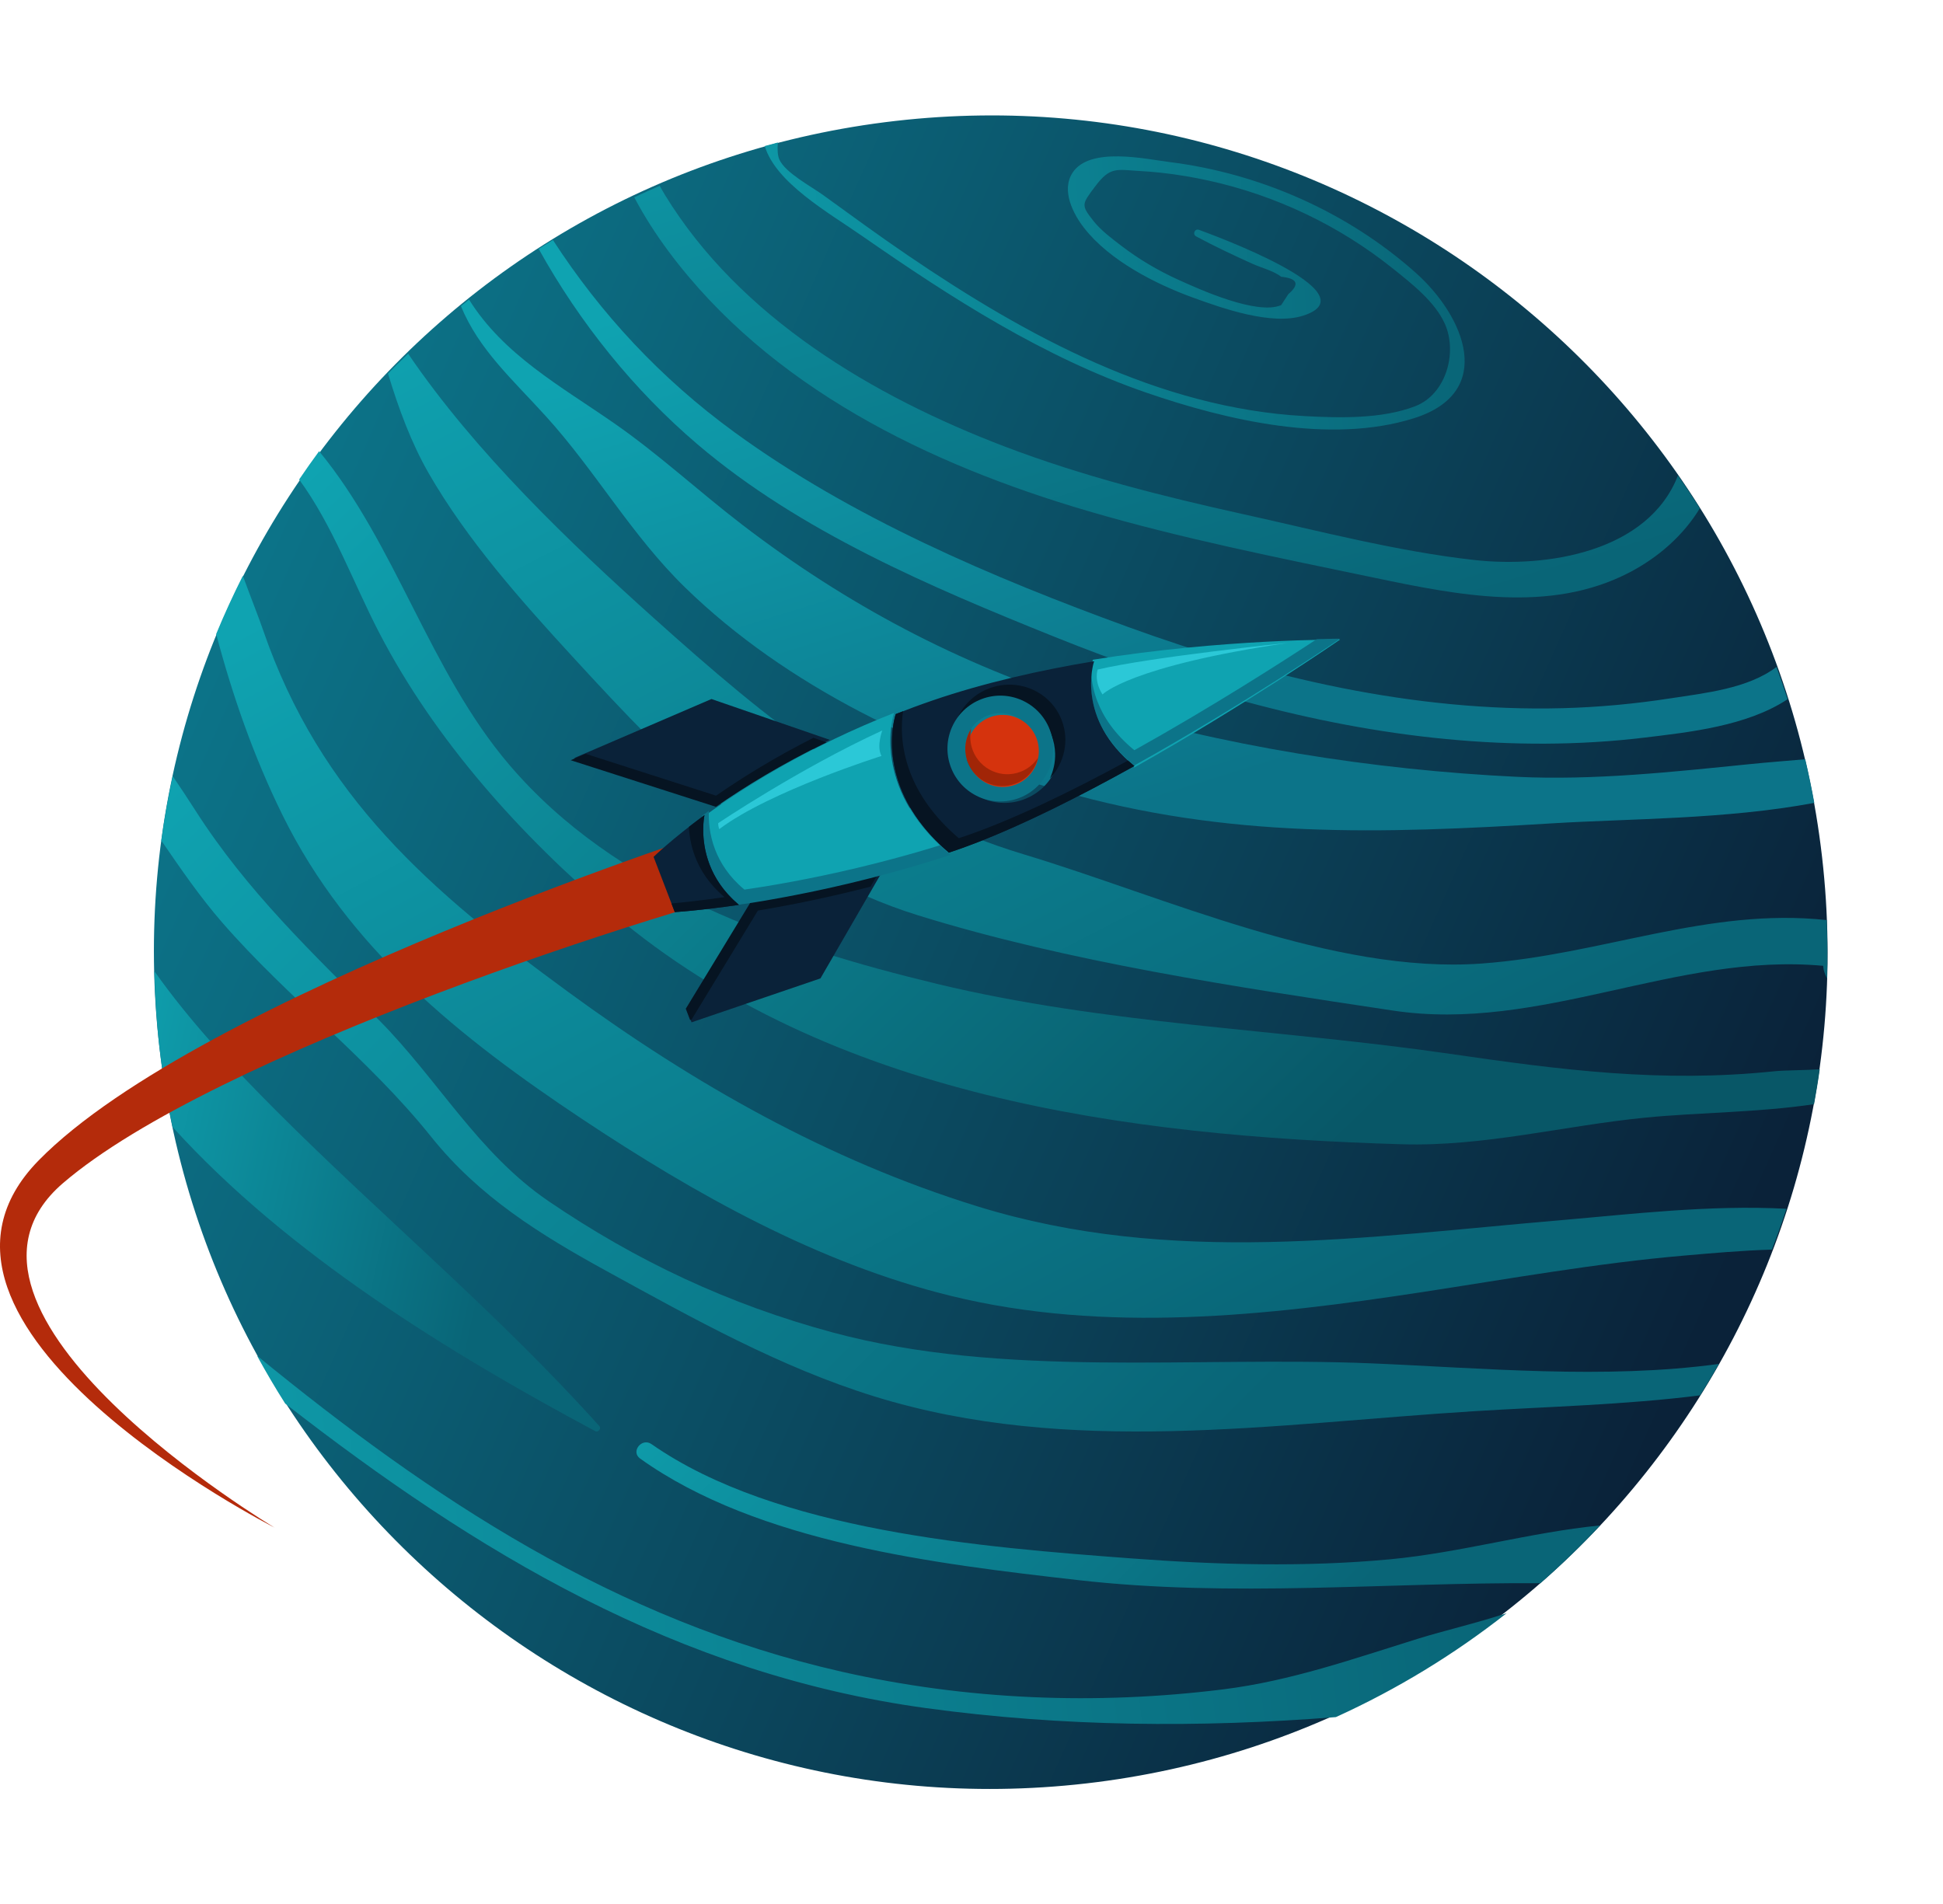 <svg width="404" height="396" viewBox="0 0 404 396" fill="none" xmlns="http://www.w3.org/2000/svg">
<g filter="url(#filter0_d)">
<path fill-rule="evenodd" clip-rule="evenodd" d="M25.149 209.822C36.096 305.285 122.359 373.798 217.822 362.851C313.285 351.903 381.798 265.641 370.851 170.178C359.903 74.715 273.641 6.202 178.178 17.149C82.715 28.096 14.202 114.359 25.149 209.822Z" fill="url(#paint0_linear)"/>
<path fill-rule="evenodd" clip-rule="evenodd" d="M154.06 25.196C155.288 27.925 160.752 30.818 163.174 32.575C169.022 36.819 174.853 41.08 180.826 45.144C205.483 61.919 232.984 76.881 263.283 78.524C270.519 78.916 279.332 79.145 286.256 76.47C292.692 73.983 295.069 65.327 292.444 59.382C290.392 54.729 285.463 50.927 281.587 47.819C270.448 38.894 257.252 32.623 243.364 29.565C240.078 28.841 236.755 28.282 233.409 27.919C231.976 27.763 230.538 27.643 229.099 27.564C224.158 27.292 222.863 26.539 219.676 30.813C216.933 34.487 216.712 34.615 219.413 38.013C220.944 39.938 223.165 41.584 225.112 43.082C228.745 45.873 232.77 48.248 236.934 50.141C241.366 52.154 253.338 57.603 258.391 55.447C258.886 54.686 259.381 53.926 259.875 53.167C262.284 51.102 261.789 49.894 258.391 49.547C256.866 48.335 254.228 47.671 252.45 46.867C248.472 45.071 244.567 43.233 240.72 41.162C239.884 40.712 240.415 39.467 241.314 39.799C243.399 40.567 277.611 52.954 262.952 57.641C256.368 59.746 246.079 56.079 239.931 53.837C232.167 51.007 222.735 46.179 217.474 39.48C215.122 36.486 212.623 31.614 215 27.935C218.564 22.422 230.23 25.077 235.211 25.701C253.938 28.047 272.214 36.089 286.385 48.74C296.562 57.825 303.067 73.57 286.02 78.959C268.634 84.454 246.989 79.388 230.343 73.644C208.954 66.263 189.812 53.961 171.305 41.099C164.175 36.146 153.296 30.003 151.012 22.366C151.916 22.11 152.827 21.872 153.738 21.631C153.611 23.06 153.673 24.336 154.06 25.196Z" fill="url(#paint1_linear)"/>
<path fill-rule="evenodd" clip-rule="evenodd" d="M330.771 111.053C314.214 119.654 295.076 115.749 277.726 112.129C257.777 107.967 237.75 103.998 218.184 98.256C185.033 88.53 152.027 72.535 130.979 44.229C128.376 40.729 125.958 36.971 123.881 33.036C125.632 32.214 127.39 31.405 129.175 30.641C129.523 31.263 129.869 31.893 130.234 32.491C145.829 58.008 173.574 74.433 200.933 84.863C217.032 90.999 233.779 95.22 250.584 98.937C266.344 102.422 282.416 106.638 298.476 108.441C313.69 110.151 334.717 106.754 340.894 90.87C342.46 93.109 343.977 95.384 345.438 97.7C342.043 103.293 336.854 107.892 330.771 111.053Z" fill="url(#paint2_linear)"/>
<path fill-rule="evenodd" clip-rule="evenodd" d="M292.668 145.678C264.631 142.997 237.244 134.876 211.181 124.388C185.547 114.073 158.274 102.494 137.044 84.407C123.903 73.214 112.568 59.196 104.007 43.754C104.982 43.125 105.97 42.513 106.96 41.902C116.913 57.251 129.371 70.691 144.712 81.879C169.037 99.617 198.345 112.101 226.5 122.355C255.374 132.87 286.057 140.073 316.94 139.259C324.468 139.059 331.964 138.355 339.404 137.204C346.467 136.111 355.432 135.21 361.386 130.679C362.193 132.898 362.975 135.132 363.696 137.396C355.251 142.971 343.356 144.246 333.832 145.39C320.189 147.027 306.337 146.986 292.668 145.678Z" fill="url(#paint3_linear)"/>
<path fill-rule="evenodd" clip-rule="evenodd" d="M314.808 163.203C279.221 165.375 247.277 166.459 212.49 156.444C184.251 148.312 155.639 134.802 134.466 114.176C123.334 103.332 115.923 90.064 105.594 78.656C98.524 70.847 91.569 64.727 87.839 55.653C88.398 55.197 88.955 54.739 89.521 54.291C96.71 65.793 108.517 72.25 119.646 79.976C129.016 86.481 137.309 94.198 146.347 101.128C167.952 117.692 191.367 130.126 217.415 138.277C245.742 147.141 277.818 152.121 307.408 153.533C323.502 154.301 339.827 152.504 355.841 150.892C359.63 150.509 363.491 150.22 367.356 149.878C368.06 152.872 368.691 155.894 369.239 158.952C350.906 162.389 331.028 162.213 314.808 163.203Z" fill="url(#paint4_linear)"/>
<path fill-rule="evenodd" clip-rule="evenodd" d="M342.191 253.087C323.878 254.671 305.773 257.922 287.618 260.695C255.379 265.618 221.809 269.338 189.706 261.466C162.135 254.704 136.457 240.269 113.005 224.669C87.703 207.842 64.399 189.236 50.718 161.445C44.815 149.454 40.361 136.748 36.949 123.838C38.64 119.721 40.502 115.689 42.495 111.729C44.133 116.2 45.774 120.318 46.712 123.047C58.607 157.631 81.543 177.345 110.203 198.312C136.33 217.425 164.14 233.22 195.168 242.83C235.626 255.361 275.856 249.182 317.131 245.672C330.814 244.507 347.491 242.5 363.447 243.354C362.513 246.216 361.511 249.045 360.434 251.844C354.16 252.023 347.955 252.588 342.191 253.087Z" fill="url(#paint5_linear)"/>
<path fill-rule="evenodd" clip-rule="evenodd" d="M173.802 282.372C154.21 276.301 136.133 266.185 118.22 256.359C104.319 248.733 91.659 240.885 81.663 228.401C68.529 211.997 51.951 199.618 38.24 183.869C33.553 178.484 29.547 172.618 25.545 166.793C26.149 162.273 26.962 157.814 27.912 153.397C29.518 155.743 31.095 158.138 32.667 160.591C43.44 177.403 56.773 189.978 70.764 204.077C83.047 216.456 91.391 231.768 106.015 241.741C124.367 254.256 143.631 263.265 165.039 269.046C200.653 278.662 240.362 273.966 277.064 275.495C300.138 276.456 325.586 278.864 349.412 275.617C348.159 277.825 346.855 280 345.511 282.149C329.889 284.129 313.846 284.491 298.326 285.458C256.922 288.039 214.27 294.912 173.802 282.372Z" fill="url(#paint6_linear)"/>
<path fill-rule="evenodd" clip-rule="evenodd" d="M24.092 193.941C31.435 204.329 40.404 213.946 49.619 223.158C71.67 245.205 95.823 265.339 116.617 288.545C117.077 289.058 116.381 289.921 115.781 289.6C85.827 273.556 51.974 252.951 27.872 226.34C26.719 220.902 25.792 215.369 25.148 209.734C24.543 204.436 24.22 199.172 24.092 193.941Z" fill="url(#paint7_linear)"/>
<path fill-rule="evenodd" clip-rule="evenodd" d="M334.017 224.411C317.081 226.09 300.623 230.449 283.462 229.939C226.379 228.242 164.665 220.142 119.509 182.039C100.37 165.893 82.47 145.952 70.874 123.623C65.415 113.109 61.236 101.339 54.198 91.71C55.545 89.721 56.925 87.756 58.349 85.825C74.311 105.168 81.311 131.565 97.859 150.994C120.121 177.133 154.498 188.8 186.873 196.6C221.864 205.027 257.994 205.976 293.462 211.131C316.556 214.49 337.404 217.196 360.809 214.772C363.231 214.521 366.849 214.579 370.369 214.348C370.035 216.785 369.626 219.198 369.191 221.605C357.563 223.35 345.115 223.31 334.017 224.411Z" fill="url(#paint8_linear)"/>
<path fill-rule="evenodd" clip-rule="evenodd" d="M371.194 193.653C371.123 193.382 371.13 193.109 371.092 192.836C340.614 190.011 312.337 206.76 281.642 202.141C249.256 197.267 214.221 192.056 182.915 182.342C152.569 172.928 131.902 151.269 110.993 128.495C100.255 116.799 89.155 104.316 81.198 90.516C77.511 84.12 74.887 76.977 72.675 69.686C74.038 68.278 75.456 66.917 76.867 65.554C90.74 86.005 110.654 105.021 127.961 120.543C151.656 141.793 174.048 160.365 204.98 169.69C234.162 178.486 269.181 194.605 300.069 192.359C325.126 190.535 347.145 180.653 371.821 183.324C371.975 187.414 372.022 191.486 371.888 195.523C371.627 194.963 371.382 194.366 371.194 193.653Z" fill="url(#paint9_linear)"/>
<path fill-rule="evenodd" clip-rule="evenodd" d="M216.071 320.557C186.86 317.221 149.645 312.857 125.09 295.289C123.081 293.852 125.458 290.888 127.464 292.29C153.401 310.414 196.411 313.744 227.146 316.051C244.896 317.383 263.307 317.915 281.073 316.237C295.793 314.848 310.046 310.655 324.708 309.2C320.775 313.401 316.638 317.411 312.301 321.211C280.235 321.015 248.281 324.238 216.071 320.557Z" fill="url(#paint10_linear)"/>
<path fill-rule="evenodd" clip-rule="evenodd" d="M167.034 339.621C192.996 345.512 219.896 346.578 246.332 343.288C260.394 341.537 273.404 336.929 286.867 332.746C292.188 331.091 298.813 329.574 305.255 327.459C294.43 335.984 282.534 343.255 269.766 349.056C241.318 351.296 212.928 351.067 184.589 347.191C132.79 340.102 90.936 314.718 51.302 283.864C49.238 280.621 47.293 277.292 45.44 273.902C81.719 303.583 119.894 328.929 167.034 339.621Z" fill="url(#paint11_linear)"/>
</g>
<path d="M151.698 171.653C151.698 171.653 41.739 206.961 8.063 241.269C-25.613 275.577 57.092 317.653 57.092 317.653C57.092 317.653 -18.055 272.771 13.104 246.017C44.26 219.261 137.456 189.037 168 182.104L151.698 171.653Z" fill="url(#paint12_linear)"/>
<path d="M149.527 167.238L119.371 157.635L147.931 145.356L172.545 153.849C163.18 158.382 155.463 163.129 149.527 167.238Z" fill="#0A2239"/>
<path d="M118.658 158.08L121.764 156.745L148.892 165.453C154.23 161.75 161.009 157.529 169.136 153.416L171.86 154.363C162.495 158.9 154.781 163.655 148.849 167.771L118.658 158.08Z" fill="#061422"/>
<path d="M143.792 212.584L170.592 203.45L183.28 181.512C173.232 184.237 164.141 186.063 156.909 187.279L142.892 210.239L143.792 212.584Z" fill="#0A2239"/>
<path d="M143.494 212.111L142.59 209.758L156.587 186.746C163.822 185.534 172.915 183.713 182.963 180.992L181.017 184.369C172.138 186.664 164.106 188.252 157.585 189.344L143.8 212.006L143.494 212.111Z" fill="#061422"/>
<path d="M235.859 159.586C223.601 149.34 227.089 137.71 227.245 137.185C254.398 132.814 278.637 132.993 278.637 132.993C278.637 132.993 258.51 146.861 235.859 159.586Z" fill="#0FA3B1"/>
<path d="M228.128 149.004C226.759 145.438 226.685 142.257 226.895 140.119C227.013 141.801 227.372 143.744 228.168 145.818C229.411 149.057 231.723 152.615 235.86 155.998C251.771 147.135 266.448 137.73 273.794 132.903C276.714 132.817 278.452 132.81 278.661 132.809C278.661 132.81 278.662 132.81 278.662 132.81C278.665 132.81 278.667 132.809 278.669 132.81L278.671 132.809C278.672 132.809 278.673 132.81 278.673 132.81C278.675 132.809 278.676 132.81 278.677 132.81L278.68 132.809C278.681 132.81 278.681 132.81 278.681 132.81L278.682 132.809C278.682 132.809 258.505 146.547 235.821 159.186C235.358 158.807 234.918 158.426 234.5 158.044C231.852 155.624 230.077 153.144 228.907 150.78C228.61 150.18 228.352 149.587 228.128 149.004Z" fill="#0C7489"/>
<path d="M196.993 177.202C192.414 178.71 187.941 180.032 183.654 181.18C173.691 183.878 164.676 185.683 157.503 186.884C156.066 187.114 154.723 187.323 153.449 187.518C144.143 179.919 146.577 169.616 146.577 169.616C147.757 168.753 149.041 167.849 150.428 166.907C156.398 162.844 164.153 158.14 173.551 153.625C177.395 151.784 181.502 149.972 185.884 148.261C185.686 148.864 181.15 163.576 196.993 177.202V177.202Z" fill="#0FA3B1"/>
<path d="M147.023 179.872L147.02 179.864C144.956 174.48 145.945 169.832 145.99 169.636C145.991 169.631 145.991 169.629 145.991 169.629C146.445 169.295 146.914 168.953 147.397 168.607C147.307 170.509 147.457 173.447 148.685 176.645C149.742 179.398 151.596 182.343 154.785 184.984C156.087 184.789 157.46 184.58 158.931 184.349C166.265 183.145 175.481 181.324 185.662 178.587C188.842 177.741 192.122 176.801 195.47 175.761C195.565 175.854 195.661 175.948 195.757 176.042C195.766 176.051 195.776 176.061 195.785 176.07C195.792 176.076 195.797 176.082 195.803 176.087C195.82 176.104 195.836 176.119 195.852 176.135C195.854 176.136 195.857 176.14 195.859 176.142C196.42 176.684 197.01 177.226 197.63 177.767C192.952 179.304 188.382 180.648 184 181.813C173.819 184.552 164.603 186.372 157.269 187.576C155.8 187.806 154.426 188.014 153.124 188.21C153.076 188.17 153.029 188.132 152.982 188.092C152.97 188.082 152.961 188.074 152.95 188.066C149.872 185.466 148.066 182.581 147.027 179.882L147.023 179.872Z" fill="#0C7489"/>
<path d="M153.652 188.159C145.353 189.361 140.305 189.664 140.305 189.664L135.896 178.178C135.896 178.178 139.535 174.598 146.484 169.487C146.484 169.487 144.08 180.182 153.652 188.159Z" fill="#0A2239"/>
<path d="M140.305 189.664L139.615 187.868C141.866 187.665 145.674 187.268 150.65 186.548C147.46 183.889 145.601 180.928 144.539 178.162C143.655 175.858 143.323 173.689 143.238 171.944C144.225 171.176 145.306 170.353 146.484 169.487C146.484 169.487 145.416 174.235 147.536 179.765L147.543 179.784C148.586 182.498 150.397 185.396 153.478 188.014C153.489 188.022 153.498 188.031 153.509 188.04C153.557 188.081 153.603 188.119 153.652 188.159C145.353 189.361 140.305 189.664 140.305 189.664Z" fill="#061422"/>
<path fill-rule="evenodd" clip-rule="evenodd" d="M227.493 137.495C227.321 138.04 223.732 149.42 235.873 159.284C222.836 166.532 208.961 173.432 197.609 177.193C197.563 177.21 197.513 177.226 197.463 177.241C197.413 177.257 197.363 177.273 197.317 177.29L197.304 177.295C181.401 163.783 186.043 149.09 186.245 148.487L186.258 148.482C188.675 147.525 191.176 146.594 193.754 145.707C204.514 141.999 216.252 139.359 227.493 137.493L227.493 137.495ZM205.093 145.537C199.236 147.785 196.263 154.232 198.452 159.934C200.641 165.637 207.16 168.426 213.017 166.178C218.86 163.934 221.838 157.501 219.649 151.797C217.46 146.095 210.937 143.294 205.093 145.537Z" fill="#0A2239"/>
<path d="M199.122 149.209C200.37 146.534 202.633 144.309 205.63 143.158C211.685 140.834 218.465 143.789 220.758 149.763C222.4 154.041 221.292 158.702 218.306 161.858C219.047 160.266 219.428 158.512 219.389 156.73C219.389 156.73 219.389 156.729 219.389 156.729C219.388 156.718 219.388 156.709 219.388 156.7C219.388 156.697 219.388 156.694 219.388 156.691C219.388 156.685 219.387 156.677 219.387 156.671C219.387 156.665 219.387 156.659 219.387 156.653C219.387 156.65 219.387 156.647 219.387 156.644C219.35 155.392 219.105 154.124 218.631 152.89C216.374 147.009 209.77 144.056 203.788 146.182C203.693 146.216 203.598 146.251 203.504 146.287L203.389 146.331C203.384 146.333 203.379 146.336 203.374 146.338L203.298 146.367C203.289 146.372 203.279 146.376 203.269 146.38L203.262 146.383C203.223 146.399 203.183 146.415 203.144 146.431L203.143 146.431C203.131 146.438 203.119 146.442 203.106 146.447L203.103 146.448C203.091 146.454 203.079 146.459 203.067 146.464L203.063 146.465C201.531 147.124 200.204 148.068 199.122 149.209Z" fill="#061422"/>
<path d="M187.223 163.697C184.045 155.416 186.111 148.883 186.245 148.486L186.258 148.481C186.421 148.416 186.584 148.352 186.748 148.288C187.089 148.154 187.431 148.021 187.775 147.889C187.371 150.577 187.196 155.261 189.284 160.699C190.922 164.967 193.955 169.701 199.364 174.297L199.377 174.292C199.468 174.257 199.578 174.229 199.669 174.194C210.044 170.757 222.526 164.698 234.55 158.147C234.969 158.528 235.409 158.906 235.873 159.284C224.72 165.485 212.954 171.429 202.679 175.374C200.943 176.04 199.249 176.649 197.609 177.193C197.517 177.228 197.408 177.255 197.317 177.29L197.304 177.295C196.698 176.781 196.123 176.265 195.576 175.748C195.574 175.746 195.571 175.743 195.569 175.742C195.553 175.726 195.537 175.712 195.521 175.696C195.516 175.691 195.51 175.686 195.504 175.679C195.495 175.671 195.485 175.662 195.476 175.653C194.135 174.378 192.968 173.1 191.951 171.828C189.719 169.037 188.215 166.281 187.223 163.697Z" fill="#061422"/>
<path fill-rule="evenodd" clip-rule="evenodd" d="M204.064 145.381C209.727 143.207 216.093 146.043 218.271 151.716C220.45 157.392 217.611 163.746 211.948 165.92C206.273 168.098 199.911 165.276 197.733 159.601C195.555 153.927 198.389 147.559 204.064 145.381ZM205.369 148.78C201.565 150.241 199.677 154.504 201.133 158.295C202.588 162.088 206.839 163.98 210.643 162.519C214.435 161.064 216.327 156.814 214.872 153.021C213.416 149.23 209.161 147.325 205.369 148.78Z" fill="#0C7489"/>
<path d="M211.194 163.152C207.316 164.64 202.984 162.712 201.5 158.847C200.017 154.983 201.941 150.637 205.818 149.148C209.683 147.665 214.02 149.607 215.504 153.471C216.987 157.337 215.058 161.668 211.194 163.152Z" fill="#D5330D"/>
<path d="M201.209 158.496C201.204 158.482 201.199 158.468 201.194 158.454C201.193 158.452 201.191 158.449 201.191 158.446C201.185 158.433 201.181 158.42 201.175 158.405C201.175 158.404 201.174 158.401 201.173 158.398C201.168 158.385 201.163 158.372 201.158 158.36L201.157 158.356C201.152 158.342 201.147 158.329 201.143 158.315C201.141 158.311 201.14 158.307 201.139 158.305C201.134 158.291 201.129 158.278 201.125 158.266C201.124 158.263 201.123 158.259 201.122 158.256C201.118 158.245 201.114 158.233 201.11 158.222C201.109 158.22 201.108 158.216 201.107 158.213C201.103 158.201 201.099 158.189 201.095 158.177C201.093 158.171 201.091 158.166 201.09 158.162C201.086 158.149 201.082 158.139 201.078 158.126C201.076 158.121 201.074 158.116 201.073 158.11C201.07 158.102 201.067 158.094 201.065 158.087C201.063 158.08 201.061 158.075 201.06 158.069C201.056 158.059 201.053 158.048 201.049 158.037C201.047 158.03 201.045 158.023 201.043 158.016C201.041 158.011 201.039 158.004 201.037 157.997C201.033 157.986 201.03 157.974 201.026 157.963C201.025 157.959 201.024 157.955 201.023 157.951C201.014 157.923 201.007 157.897 200.999 157.87C200.998 157.869 200.998 157.869 200.998 157.867C200.351 155.635 200.757 153.309 201.958 151.474C201.612 152.94 201.687 154.522 202.268 156.036C203.795 160.014 208.234 162.007 212.2 160.484C213.75 159.889 214.994 158.841 215.841 157.548C215.351 159.626 214.009 161.466 212.051 162.527L212.05 162.528C212.024 162.541 211.999 162.555 211.972 162.568C211.971 162.569 211.969 162.571 211.968 162.572C211.953 162.579 211.938 162.586 211.923 162.595C211.921 162.596 211.917 162.597 211.915 162.599C211.907 162.602 211.899 162.607 211.891 162.61C211.889 162.612 211.887 162.613 211.885 162.614C211.871 162.621 211.857 162.628 211.844 162.634C211.839 162.638 211.834 162.64 211.829 162.643C211.821 162.646 211.814 162.65 211.806 162.654C211.797 162.658 211.788 162.662 211.78 162.666C211.774 162.67 211.768 162.673 211.762 162.675C211.754 162.679 211.746 162.683 211.738 162.687C211.731 162.69 211.724 162.694 211.717 162.697C211.71 162.701 211.701 162.704 211.693 162.709C211.688 162.711 211.682 162.713 211.677 162.717C211.666 162.721 211.656 162.726 211.645 162.732L211.631 162.737C211.622 162.742 211.612 162.746 211.603 162.751L211.592 162.755C211.581 162.761 211.568 162.766 211.557 162.772C211.553 162.774 211.548 162.775 211.544 162.778C211.532 162.783 211.521 162.789 211.508 162.794L211.498 162.797C211.488 162.803 211.478 162.807 211.468 162.811C211.464 162.813 211.46 162.815 211.457 162.816C211.444 162.821 211.432 162.827 211.42 162.832L211.409 162.836C211.398 162.842 211.385 162.847 211.373 162.852L211.369 162.853C211.357 162.859 211.343 162.865 211.33 162.87L211.32 162.874C211.307 162.88 211.294 162.885 211.281 162.89L211.274 162.893C211.262 162.897 211.251 162.903 211.239 162.908L211.141 162.945C207.175 164.468 202.737 162.475 201.209 158.496Z" fill="#A12507"/>
<path d="M267.784 133.686C267.784 133.686 239.451 136.585 228.233 139.228C228.233 139.228 227.381 141.51 229.241 144.407C229.241 144.407 234.792 138.529 267.784 133.686V133.686Z" fill="#2BC8D7"/>
<path d="M183.45 151.896C183.45 151.896 182.203 155.143 183.282 157.195C183.282 157.195 160.033 164.51 149.549 172.408C149.549 172.408 149.317 171.781 149.327 171.173C149.327 171.173 166.128 159.859 183.45 151.896L183.45 151.896Z" fill="#2BC8D7"/>
<defs>
<filter id="filter0_d" x="8" y="0" width="396" height="396" filterUnits="userSpaceOnUse" color-interpolation-filters="sRGB">
<feFlood flood-opacity="0" result="BackgroundImageFix"/>
<feColorMatrix in="SourceAlpha" type="matrix" values="0 0 0 0 0 0 0 0 0 0 0 0 0 0 0 0 0 0 127 0"/>
<feOffset dx="8" dy="8"/>
<feGaussianBlur stdDeviation="12"/>
<feColorMatrix type="matrix" values="0 0 0 0 0.039 0 0 0 0 0.133 0 0 0 0 0.224 0 0 0 0.4 0"/>
<feBlend mode="normal" in2="BackgroundImageFix" result="effect1_dropShadow"/>
<feBlend mode="normal" in="SourceGraphic" in2="effect1_dropShadow" result="shape"/>
</filter>
<linearGradient id="paint0_linear" x1="-30.986" y1="270.397" x2="283.01" y2="410.445" gradientUnits="userSpaceOnUse">
<stop stop-color="#0C7489"/>
<stop offset="1" stop-color="#0A2239"/>
</linearGradient>
<linearGradient id="paint1_linear" x1="121.746" y1="88.757" x2="297.895" y2="74.928" gradientUnits="userSpaceOnUse">
<stop stop-color="#0FA3B1"/>
<stop offset="1" stop-color="#096577"/>
</linearGradient>
<linearGradient id="paint2_linear" x1="-86.201" y1="43.712" x2="-35.554" y2="215.015" gradientUnits="userSpaceOnUse">
<stop stop-color="#0FA3B1"/>
<stop offset="1" stop-color="#096577"/>
</linearGradient>
<linearGradient id="paint3_linear" x1="349.842" y1="102.525" x2="309.473" y2="-10.14" gradientUnits="userSpaceOnUse">
<stop stop-color="#0C7489"/>
<stop offset="1" stop-color="#0FA3B1"/>
</linearGradient>
<linearGradient id="paint4_linear" x1="346.149" y1="123.554" x2="310.116" y2="7.793" gradientUnits="userSpaceOnUse">
<stop stop-color="#0C7489"/>
<stop offset="1" stop-color="#0FA3B1"/>
</linearGradient>
<linearGradient id="paint5_linear" x1="-97.966" y1="198.226" x2="12.658" y2="403.81" gradientUnits="userSpaceOnUse">
<stop stop-color="#0FA3B1"/>
<stop offset="1" stop-color="#096577"/>
</linearGradient>
<linearGradient id="paint6_linear" x1="-109.632" y1="287.845" x2="70.432" y2="466.807" gradientUnits="userSpaceOnUse">
<stop stop-color="#0FA3B1"/>
<stop offset="1" stop-color="#096577"/>
</linearGradient>
<linearGradient id="paint7_linear" x1="-6.301" y1="288.693" x2="81.735" y2="307.999" gradientUnits="userSpaceOnUse">
<stop stop-color="#0FA3B1"/>
<stop offset="1" stop-color="#096577"/>
</linearGradient>
<linearGradient id="paint8_linear" x1="-84.019" y1="227.175" x2="90.682" y2="405.829" gradientUnits="userSpaceOnUse">
<stop stop-color="#0FA3B1"/>
<stop offset="1" stop-color="#085767"/>
</linearGradient>
<linearGradient id="paint9_linear" x1="-109.764" y1="149.133" x2="1.631" y2="366.269" gradientUnits="userSpaceOnUse">
<stop stop-color="#0FA3B1"/>
<stop offset="1" stop-color="#096577"/>
</linearGradient>
<linearGradient id="paint10_linear" x1="64.803" y1="323.17" x2="171.215" y2="427.899" gradientUnits="userSpaceOnUse">
<stop stop-color="#0FA3B1"/>
<stop offset="1" stop-color="#096577"/>
</linearGradient>
<linearGradient id="paint11_linear" x1="-6.81" y1="360.026" x2="305.885" y2="325.866" gradientUnits="userSpaceOnUse">
<stop stop-color="#0FA3B1"/>
<stop offset="1" stop-color="#096577"/>
</linearGradient>
<linearGradient id="paint12_linear" x1="91.091" y1="266.601" x2="229.119" y2="437.441" gradientUnits="userSpaceOnUse">
<stop stop-color="#B42B0B"/>
<stop offset="1" stop-color="#D5330D"/>
</linearGradient>
</defs>
</svg>
